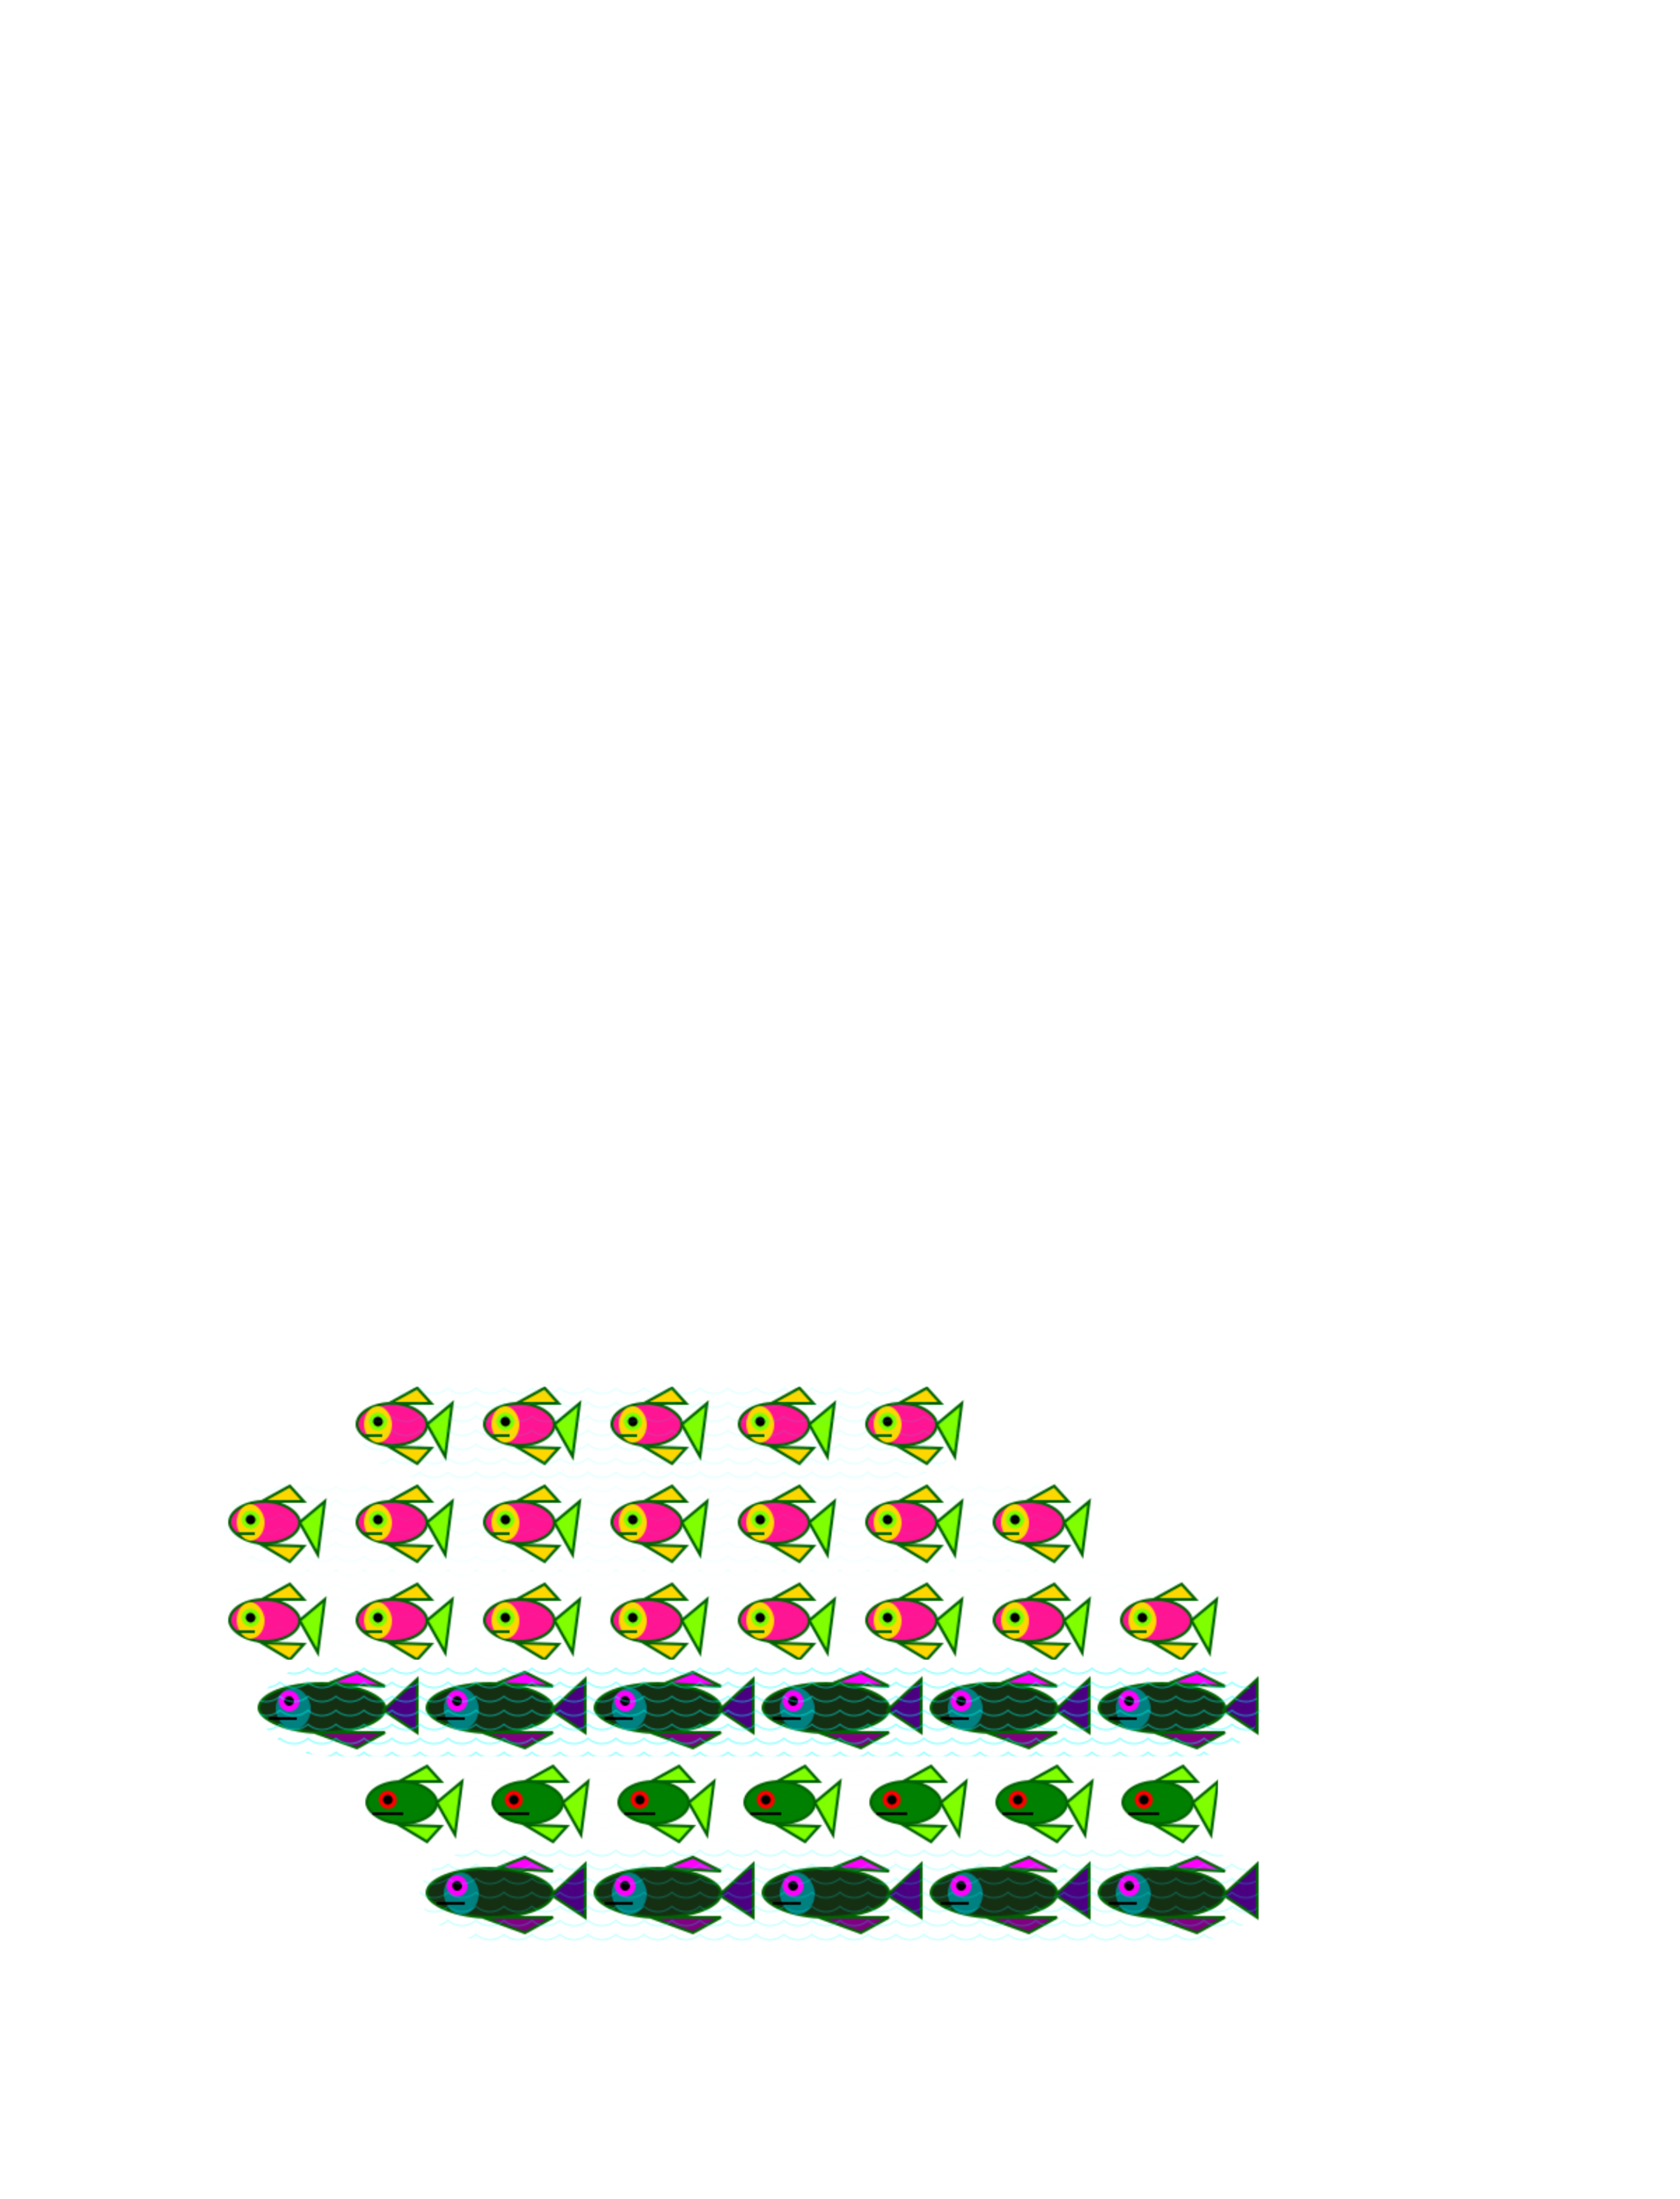 <svg width="1200" height="1570" x="0" y="0" viewBox="0 0 1200 1570"
    xmlns="http://www.w3.org/2000/svg" class="block6">
    <defs>
        <!-- water pattern -->
        <pattern id="waterPattern" patternUnits="userSpaceOnUse" x="0" y="0" height="10" width="20">
            <circle cx="10" cy="-10" r="15" fill="transparent" stroke="aqua" stroke-width="1" />
        </pattern>
        <!-- small green fish pattern -->
        <pattern id="smallGreenFish" patternUnits="userSpaceOnUse" x="-100" y="-10" width="90" height="70">
            <rect width="50" height="30" x="2" y="22" rx="30" fill="green" stroke="darkgreen" stroke-width="2" />
            <polygon points="52,37 70,22 65,60" style="fill:chartreuse;stroke:darkgreen;stroke-width:2;" />
            <polygon points="25,22 45,11 55,22" style="fill:chartreuse;stroke:darkgreen;stroke-width:2;" />
            <polygon points="25,53 45,65 55,54" style="fill:chartreuse;stroke:darkgreen;stroke-width:2;" />
            <rect width="10" height="10" rx="5" stroke="red" stroke-width="3" x="12" y="30" />
            <polygon points="6,45 28,45 6,45" style="stroke:black;stroke-width:2;" />
        </pattern>
        <!-- green fish pattern -->
        <pattern id="greenFish" patternUnits="userSpaceOnUse" x="70" y="-5" width="120" height="66">
            <rect width="90" height="35" x="25" y="22" rx="50" fill="#152f13" stroke="darkgreen" stroke-width="2" />
            <rect width="25" height="30" x="78" y="24" rx="50" fill="teal" />
            <polygon points="26,38 2,22 2,60" style="fill:indigo;stroke:darkgreen;stroke-width:2;" />
            <polygon points="25,22 45,11 75,22" style="fill:purple;stroke:darkgreen;stroke-width:2;" />
            <polygon points="25,55 45,65 65,57" style="fill:fuchsia;stroke:darkgreen;stroke-width:2;" />
            <rect width="11" height="11" x="88" y="39" rx="10" stroke="magenta" stroke-width="4" />
            <polygon points="108,32 88,32 108,32" style="stroke:black;stroke-width:2;" />
        </pattern>
        <!-- tropical fish pattern -->
        <pattern id="tropicalFish" patternUnits="userSpaceOnUse" x="-20" y="0" width="91" height="70">
            <rect width="50" height="30" x="2" y="22" rx="30" fill="deeppink" stroke="darkgreen" stroke-width="2" />
            <rect width="20" height="26" x="7" y="24" rx="30" fill="gold"/>
            <polygon points="52,37 70,22 65,60" style="fill:chartreuse;stroke:darkgreen;stroke-width:2;" />
            <polygon points="25,22 45,11 55,22" style="fill:gold;stroke:darkgreen;stroke-width:2;" />
            <polygon points="25,53 45,65 55,54" style="fill:gold;stroke:darkgreen;stroke-width:2;" />
            <rect width="10" height="10" rx="5" stroke="chartreuse" stroke-width="3" x="12" y="30" />
            <polygon points="6,45 20,45 6,45" style="stroke:darkgreen;stroke-width:2;" />
        </pattern>
    </defs>
    <!--<rect width="1200" height="490" x="0" y="950" fill="deepskyblue" />
     <rect width="1200" height="490" x="0" y="950" fill="url(#waterPattern)" />-->
    <rect width="720" height="66" fill="url(#greenFish)" x="-530" y="-1188" transform="rotate(-180 185 33)
                translate(0 0)
                scale(1 1)" />
    <rect width="600" height="66" fill="url(#greenFish)" x="-530" y="-1320" transform="rotate(-180 185 33)
                translate(0 0)
                scale(1 1)" />
    <rect width="470" height="66" x="237" y="990" fill="url(#tropicalFish)" />
    <rect width="640" height="66" x="150" y="1056" fill="url(#tropicalFish)" />
    <rect width="715" height="66" x="160" y="1119" fill="url(#tropicalFish)" />
    <!--<rect width="840" height="66" x="190" y="1188" fill="url(#greenFish)" />-->
    <rect width="610" height="66" x="260" y="1254" fill="url(#smallGreenFish)" />
    <!--<rect width="720" height="66" x="190" y="1320" fill="url(#greenFish)" />-->
    <!--<rect width="1200" height="490" x="0" y="950" fill="url(#waterPattern)" />-->
    <rect width="715" height="66" x="185" y="1188" fill="url(#waterPattern)" opacity=".5" rx="50" />
    <rect width="600" height="66" x="300" y="1320" fill="url(#waterPattern)" opacity=".5" rx="50" />
    <rect width="430" height="66" x="257" y="990" fill="url(#waterPattern)" opacity=".5" rx="50" />
    <rect width="620" height="66" x="160" y="1056" fill="url(#waterPattern)" opacity=".5" rx="50" />
    <rect width="710" height="66" x="160" y="1119" fill="url(#waterPattern)" opacity=".5" rx="50" />
    <rect width="610" height="66" x="260" y="1254" fill="url(#waterPattern)" opacity=".5" rx="50" />


</svg>